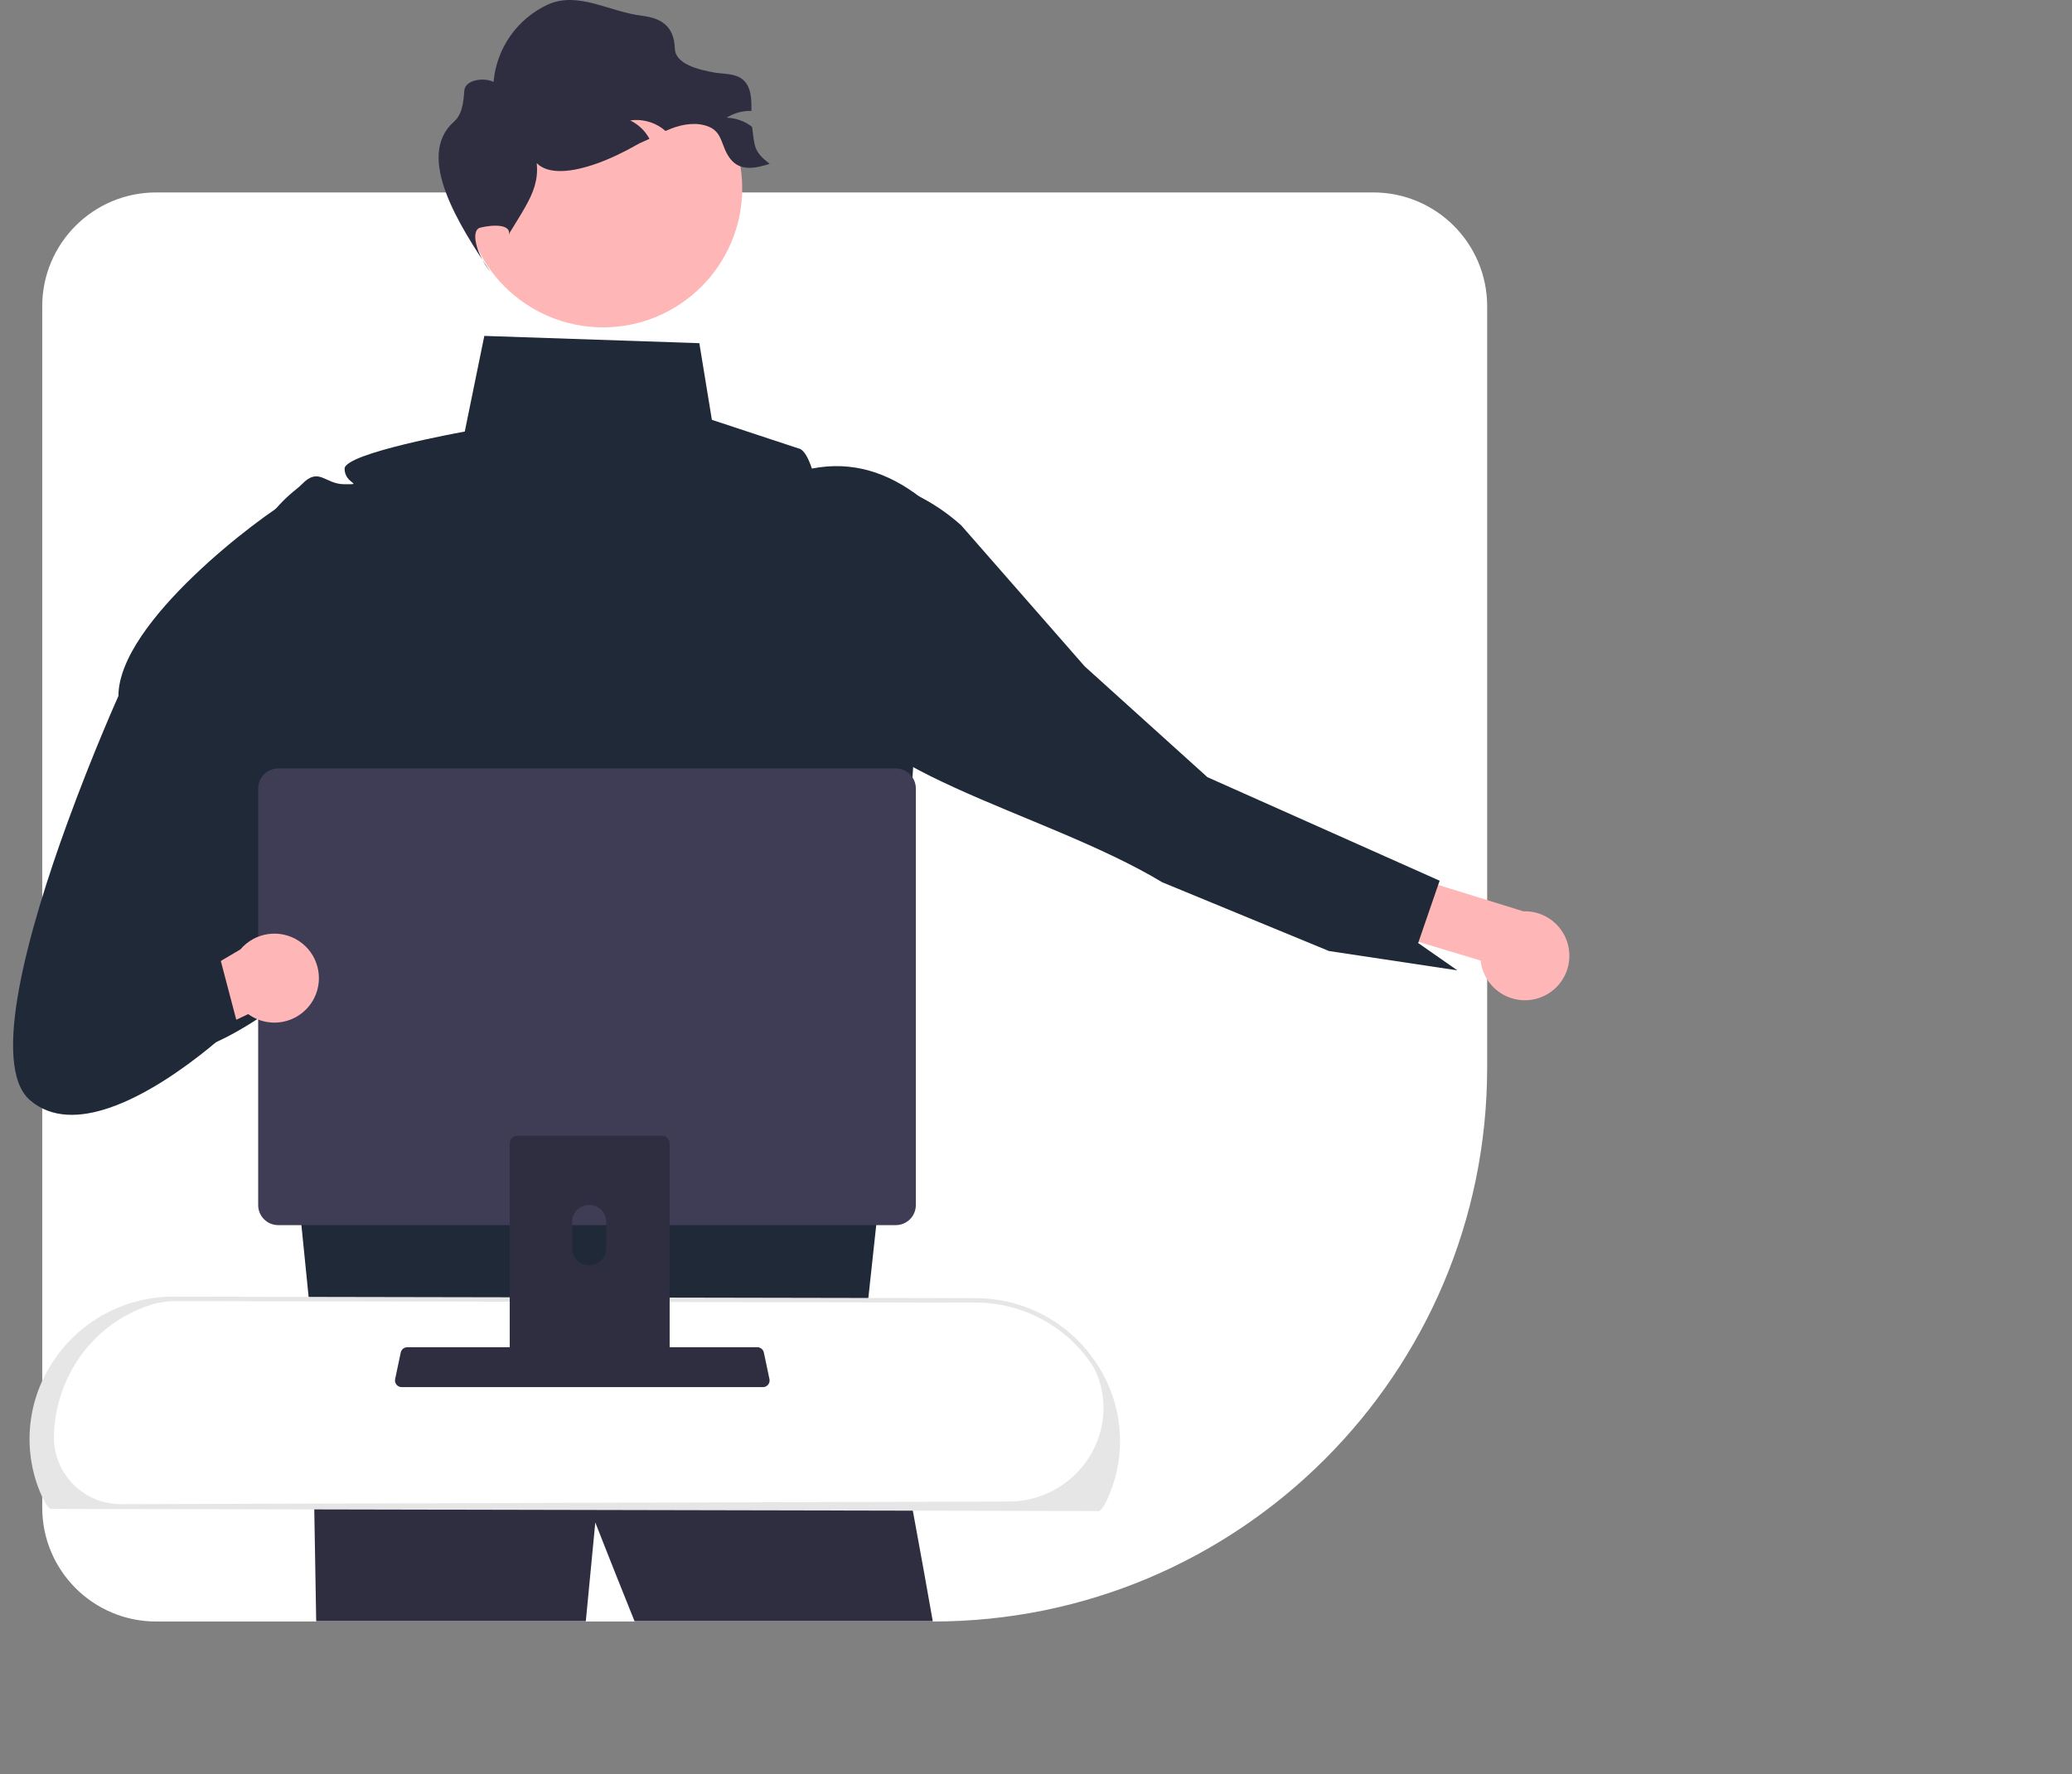 <svg id="eG2Jkeupn6S1" xmlns="http://www.w3.org/2000/svg" xmlns:xlink="http://www.w3.org/1999/xlink" viewBox="0 0 930.986 797.335" shape-rendering="geometricPrecision" text-rendering="geometricPrecision" style="background-color:transparent"><rect x="0" y="0" width="930.986" height="797.335" fill="#808080" stroke="none"/><path d="M198.94,137.82c-28.267,0-51.182,22.915-51.182,51.182v539.911c0,28.267,22.915,51.182,51.182,51.182h349.029c137.534,0,249.027-111.493,249.027-249.027v-342.066c0-28.267-22.915-51.182-51.182-51.182Z" transform="translate(-128.784-51.333)" fill="#fff"/><path d="M825.034,500.156c-5.658,1.568-11.718.574-16.579-2.718s-8.033-8.551-8.676-14.387L704.214,454.191l1.484-28.396L818.951,460.903c10.128-.361,18.925,6.91,20.477,16.925s-4.632,19.607-14.393,22.329Z" transform="translate(-134.507-51.333)" fill="#ffb6b6"/><path d="M503.287,353.679c-9.676-8.075,4.493-48.099.672-59.7q-.343-1.053-.652-2.113c-.432-1.497-.336-3.097.274-4.532l35.918-16.895c9.359,3.824,17.982,9.245,25.485,16.022l55.487,63.374l55.124,49.786l24.188,10.783l80.151,35.749-.831,2.396-.007.007-8.81,25.587-0.0.014l17.624,12.286-57.699-8.692-38.16-15.741-36.744-15.154c-54.252-32.65-143.512-49.574-152.021-93.178Z" transform="translate(-133.076-50.33)" fill="#1f2937"/><path d="M529.118,684.179l-.48-.6c-1.38-8.88.48.6.48.6Z" transform="translate(-134.507-51.333)" fill="#2f2e41"/><path d="M553.618,779.969h-133.998c-10.411-25.88-17.637-44.39-17.637-44.39s-1.755,18.13-4.259,44.39h-121.143c-1.134-71.36-2.721-144.63-3.244-167.9l232.525,5.18l23.128,29.33c.079.49.158,1.03.256,1.64.937,5.96,13.526,69.93,24.37,131.75Z" transform="translate(-134.507-51.333)" fill="#2f2e41"/><path d="M551.587,278.075l-.022-.042c-.739-1.372-1.928-2.447-3.367-3.045-14.712-11.415-30.821-16.619-48.899-13.06-2.96-8.96-5.72-8.96-5.72-8.96l-39.21-12.95-5.64-34.45-96.61-3.27-8.78,42.99c0,0-54,9.68-54,16.68s9,7,0,7-11.41-8-19.2,0c-.667.672-1.372,1.306-2.11,1.9-.09.08-.19.15-.28.23-17.891,14.073-27.373,36.296-25.15,58.95l16.61,165.23l17.73,176.31l242.64,10.1l16.25-150.03l16.529-249.623c.148-1.368-.121-2.748-.771-3.961Z" transform="translate(-134.507-51.333)" fill="#1f2937"/><path d="M153.275,721.164c1.385,3.485,2.783,6.039,4.194,7.302l470.58,1c1.41-1.263,2.808-3.816,4.194-7.302c16.459-41.407-14.59-86.307-59.148-86.392L212.448,635.088c-44.497-.085-75.609,44.726-59.172,86.076Z" transform="translate(-134.507-51.333)" fill="#fff"/><path d="M628.431,730.466l-.383-.001-470.961-1.001-.284-.254c-1.467-1.313-2.924-3.824-4.456-7.677v0c-7.914-19.569-5.434-41.809,6.596-59.154c12.005-17.696,32-28.292,53.383-28.291h.124l360.648.685c21.461.041,41.507,10.713,53.523,28.494c12.013,17.396,14.475,39.667,6.552,59.267-1.532,3.853-2.99,6.363-4.456,7.677Zm-439.521-3.094l399.013-1.209c28.165-.085,48.883-27.273,40.537-54.173-.788-2.691-1.966-5.252-3.496-7.601-11.646-17.232-31.073-27.575-51.872-27.615l-360.648-.685h-.12c-4.579.153-9.095,1.118-13.337,2.851-23.296,8.815-38.873,30.974-40.169,55.847q-.025.475-.049.951c-.411,7.969,2.361,15.774,7.705,21.699s12.823,9.485,20.792,9.895q.821.042,1.642.04Z" transform="translate(-134.507-51.333)" fill="#e6e6e6"/><path d="M244.303,485.463l23.76,10.7c-11.17,9.06-28.18,21.25-44.84,26.89l-26.47-18.05c-9.86-38.02-3.82-77.2,8.03-110.33c6.565-18.409,15.272-35.983,25.94-52.36-2.221-22.653,7.26-44.876,25.15-58.95.1-.08.19-.15.28-.23c17.712,15.371,28.495,37.222,29.92,60.63l.53,8.76l1.06,17.26l2.69,44.08-31.9,49.6Z" transform="translate(-134.507-51.333)" fill="#1f2937"/><path d="M312.659,673.646c.563.706,1.418,1.115,2.32,1.11h162.34c.899-.001,1.75-.407,2.316-1.105s.788-1.615.604-2.495l-2.52-11.97c-.212-.992-.912-1.809-1.86-2.17-.338-.133-.697-.2-1.06-.2h-157.31c-.363-0-.722.067-1.06.2-.948.361-1.648,1.178-1.86,2.17l-2.52,11.97c-.182.88.042,1.794.61,2.49Z" transform="translate(-134.507-51.333)" fill="#2f2e41"/><path d="M250.509,405.686v187.26c.004,4.969,4.031,8.996,9,9h277.5c4.969-.004,8.996-4.031,9-9v-187.26c-.012-4.964-4.036-8.984-9-8.99h-277.5c-4.964.006-8.988,4.026-9,8.99Z" transform="translate(-134.507-51.333)" fill="#3f3d56"/><path d="M363.539,565.206v102.56h71.85v-102.56c.003-1.514-.983-2.853-2.43-3.3-.332-.11-.68-.164-1.03-.16h-64.92c-1.913-.004-3.466,1.544-3.47,3.456v.003Zm28.04,35.24c.04-4.208,3.462-7.598,7.67-7.598s7.63,3.39,7.67,7.598v11.9c-.022,4.221-3.449,7.631-7.67,7.631s-7.648-3.41-7.67-7.631Z" transform="translate(-134.507-51.333)" fill="#2f2e41"/><circle r="62.527" transform="translate(270.966 84.6)" fill="#ffb6b6"/><path d="M480.338,124.994c-6.741,2.093-13.24,3.327-17.624-2.203s-3.238-11.852-9.759-14.518c-5.265-2.159-11.345-1.234-16.654.771-.947.352-1.873.749-2.776,1.145-.507-.441-1.013-.859-1.564-1.256-4.145-2.947-9.262-4.193-14.297-3.481c3.681,1.778,6.709,4.668,8.658,8.261-1.806.903-3.747,1.578-5.485,2.577-23.879,13.729-50.434,19.258-48.267-3.657c7.226,19.034,1.608,25.819-8.988,43.2l-.419,1.013c1.057-4.56-6.377-4.776-12.799-3.216-4.743,1.152-1.674,12.21,4.406,19.827-13.592-20.466-33.95-51.712-16.346-67.389c2.596-2.312,4.226-5.574,4.692-13.923.277-4.95,8.702-6.19,13.152-3.987c1.311-15.151,10.644-28.436,24.453-34.807c13.614-6.058,27.46,3.261,42.253,5.067c8.208,1.002,14.432,4.308,14.76,14.782.218,6.975,10.729,9.473,17.602,10.706c4.362.771,9.274.308,12.755,3.062c4.031,3.194,4.075,8.812,4.053,14.209-3.945-.113-7.833.954-11.169,3.062c4.083.103,8.03,1.49,11.279,3.965.063.039.122.083.176.132c1.19,9.076.705,10.993,7.909,16.654Z" transform="translate(-134.507-51.333)" fill="#2f2e41"/><path d="M275.674,499.923c-2.645,5.241-7.457,9.058-13.162,10.441s-11.731.193-16.482-3.255l-71.895,34.214-4.818-20.151L242.534,478.024c6.545-7.738,17.842-9.357,26.297-3.77s11.395,16.615,6.843,25.669Z" transform="translate(-134.507-51.333)" fill="#ffb6b6"/><path d="M247.97,396l-50.59,103.37l21.38-9.69l14.88-6.75l7.46,28.34c0,0-4.94,4.8-12.73,11.11-11.17,9.06-28.18,21.25-44.84,26.89-13.04,4.42-25.85,4.83-35.47-3.41-18.26-15.64-.41-77.75,16.84-125.04c11.55-31.67,22.82-56.68,22.82-56.68c0-33.4,64.819-81.427,76.849-87.997v0c6.87-3.74,8.77,1.707,8.77,1.707l-37.698,55.19l11.27,45.7l3.19,12.91Z" transform="translate(-134.507-51.333)" fill="#1f2937"/></svg>
